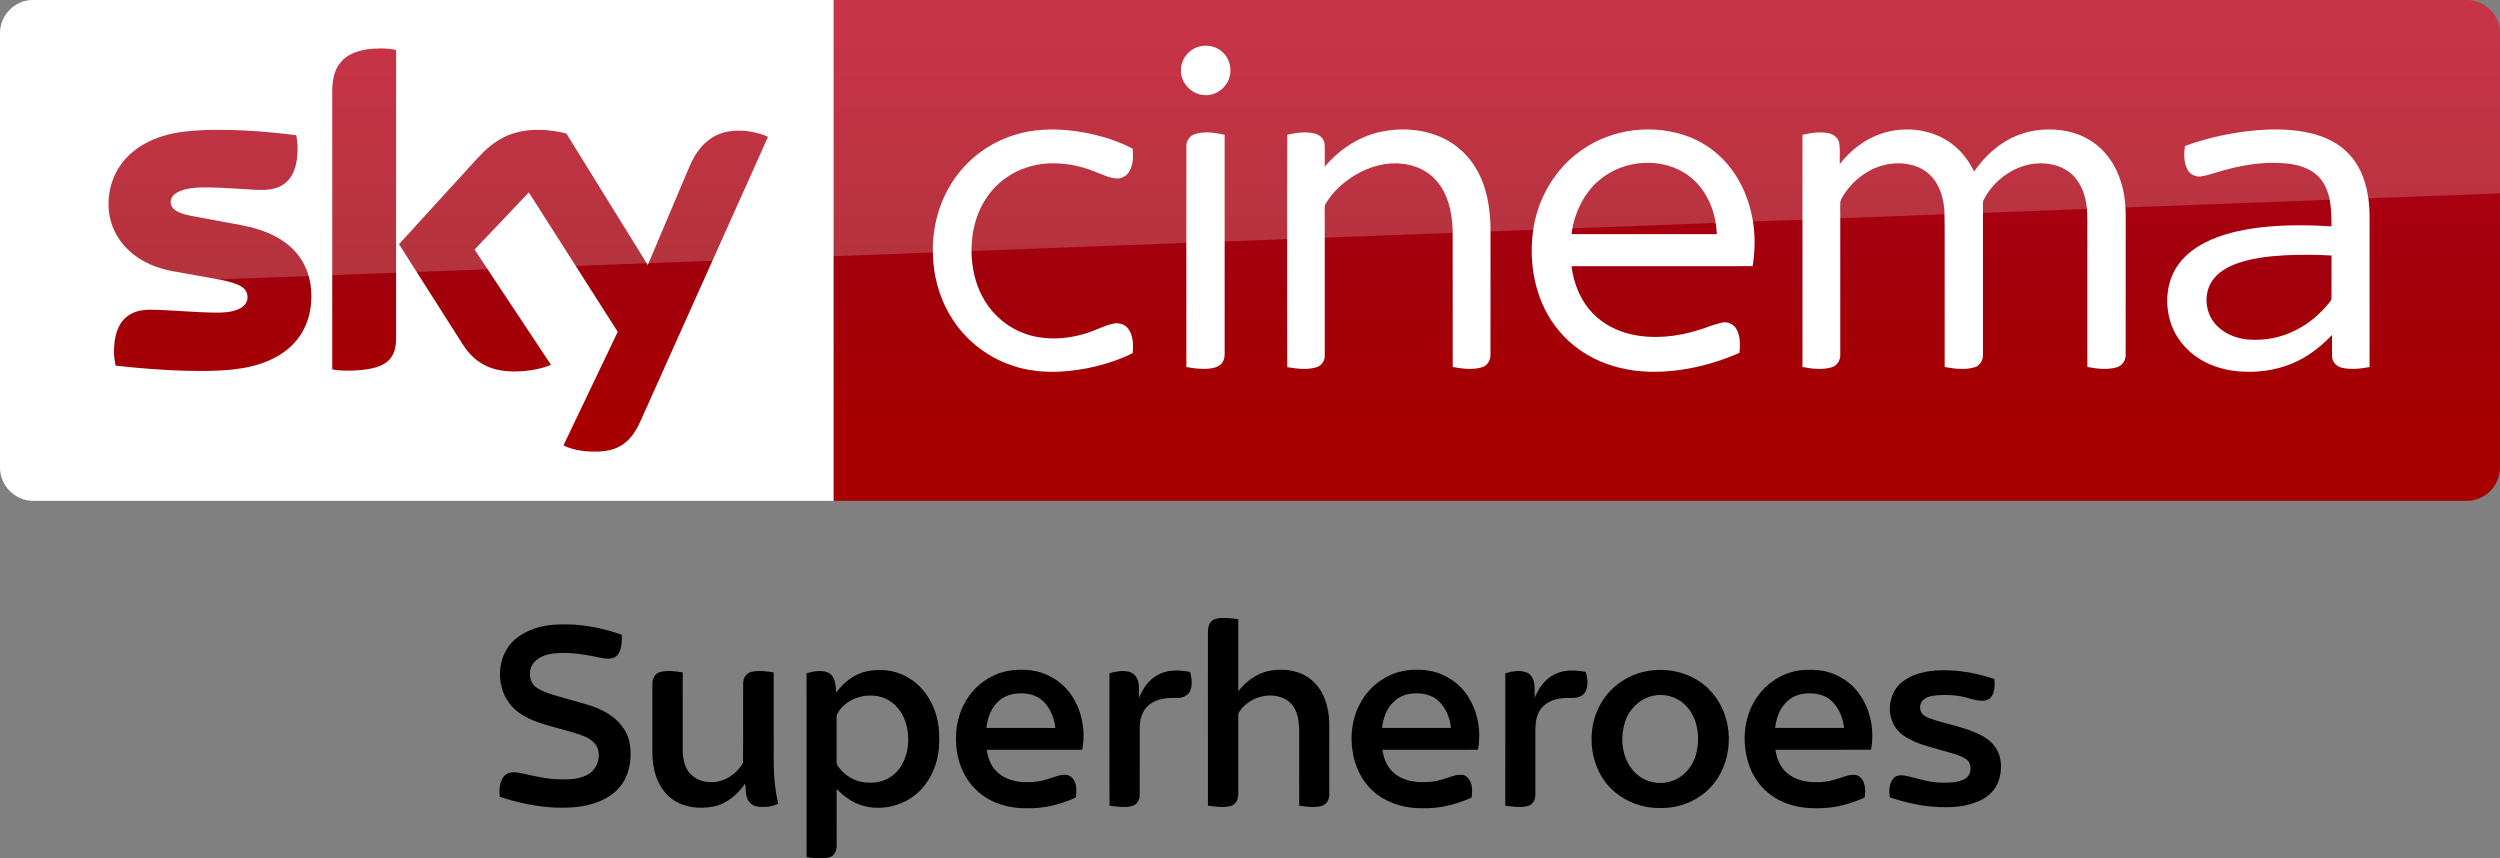 <?xml version="1.0" encoding="UTF-8"?>
<svg id="svg68" width="1872.2pt" height="642.75pt" version="1.1" viewBox="0 0 1872.2 642.75" xmlns="http://www.w3.org/2000/svg" xmlns:cc="http://creativecommons.org/ns#" xmlns:dc="http://purl.org/dc/elements/1.1/" xmlns:rdf="http://www.w3.org/1999/02/22-rdf-syntax-ns#" xmlns:xlink="http://www.w3.org/1999/xlink">
 <rect x="0" y="0" width="1872.2" height="642.75" fill="#808080" stroke="none"/>
 <defs id="defs72">
  <linearGradient id="linearGradient4591" x1="-8600.5" x2="-8600.5" y1="-4687.6" y2="-4591.4" gradientTransform="matrix(-2.981 0 0 -2.981 -24493 -13655)" gradientUnits="userSpaceOnUse">
   <stop id="stop2-9" stop-color="#a80000" offset="0"/>
   <stop id="stop4555" stop-color="#a1000c" offset=".381"/>
   <stop id="stop4-2" stop-color="#b90019" offset="1"/>
  </linearGradient>
 </defs>
 <g id="g4530-9">
  <path id="path7-0" d="m624.21 9e-5h1223c13.753 0 25.006 11.253 25.006 25.006v325.08c0 13.753-11.253 25.006-25.006 25.006h-1223z" fill="url(#linearGradient4591)" stroke-width="2.981"/>
  <path id="path14-6-6" d="m624.21 375.09h-599.2c-13.753 0-25.006-11.253-25.006-25.006v-325.39c0-13.128 10.94-24.693 24.693-24.693h599.52z" fill="#fff" stroke-width="3.126"/>
  <g id="g4693-7" transform="matrix(.75 0 0 .75 0 -6e-5)" fill="#fff">
   <path id="path4-7" d="m1196.8 46.657c8.08-2.39 17.44-0.61 23.7 5.16 8.96 7.84 10.76 22.47 3.9 32.22-5.08 7.92-15.03 12.37-24.3 10.66-11.61-1.81-21.3-12.73-20.86-24.62-0.19-10.58 7.4-20.56 17.56-23.42z"/>
   <path id="path6-7" d="m1017.4 133.46c21.37-5.8 43.96-4.99 65.59-1.1 16.56 3.21 33.02 8.13 47.94 16.07 0.82 7.45 0.64 15.53-3.01 22.28-2.45 4.57-7.4 7.7-12.63 7.47-7.67-0.23-14.56-3.99-21.59-6.62-14.68-6.05-30.63-9.09-46.51-8.39-14.87 0.74-29.66 5.3-41.92 13.84-11.33 7.69-20.34 18.59-26.21 30.93-6.65 14.05-9.41 29.77-8.95 45.25 0.46 14.4 3.53 28.88 10.19 41.73 7.95 15.91 21.5 28.99 37.82 36.15 20.99 9.32 45.36 8.45 66.93 1.55 8.87-2.71 17.08-7.36 26.16-9.37 5.62-1.4 12.21 0.36 15.57 5.29 4.85 6.95 5.01 16.04 4.14 24.15-14.07 7.02-29.27 11.67-44.63 14.88-25.46 5.02-52.52 5.76-77.23-3.13-24.95-8.67-46.58-26.38-60.09-49.06-11.77-19.51-17.68-42.39-17.5-65.12-0.26-25.49 7.13-51.2 21.84-72.12 15.21-21.84 38.36-37.9 64.09-44.68z"/>
   <path id="path8-9" d="m1378.5 131.64c20.37-4.35 42.33-2.9 61.39 5.79 14.88 6.78 27.32 18.57 35.15 32.9 9.75 17.49 12.97 37.77 13.25 57.57 0 42.06 0.05 84.12-0.05 126.18 0.17 5.36-2.82 10.92-8.15 12.55-9.57 3.04-19.87 1.53-29.55-0.18-0.06-45.61 0.03-91.23-0.05-136.84-0.58-17.92-4.72-37.02-17.41-50.43-11.02-11.97-27.92-16.85-43.82-16.02-16.43 0.97-32.11 7.86-45.12 17.73-8.09 6.21-15.3 13.73-20.45 22.57-1.14 1.63-0.91 3.67-0.96 5.55 0.08 8.56 0.01 17.11 0.05 25.67 0.02 40.13 0.01 80.26-0.01 120.39 0.21 5.36-3.46 10.34-8.62 11.75-9.37 2.72-19.36 1.35-28.8-0.26-0.16-43.48-0.07-86.96-0.08-130.44 0.08-33.89-0.12-67.78 0.1-101.66 9.07-1.94 18.68-3.43 27.8-0.98 4.91 1.26 9.25 5.39 9.48 10.67 0.35 7.42-0.01 14.85 0.15 22.28 14.33-17.02 33.79-30.09 55.7-34.79z"/>
   <path id="path10-5" d="m1579.1 150c30.74-21.87 72.51-26.73 107.67-13.3 16.58 6.46 31.22 17.69 41.88 31.93 10.87 14.34 17.8 31.44 21.11 49.08 3.01 15.84 2.86 32.18 0.27 48.06-60.29 0.07-120.59 0-180.88 0.04 2.21 17.04 8.77 33.95 20.77 46.51 10.38 11.11 24.48 18.3 39.23 21.59 22.1 4.92 45.28 2.4 66.72-4.37 7.84-2.21 15.32-5.66 23.31-7.37 5.57-1.42 11.72 1.3 14.58 6.26 4.25 7.17 3.74 15.87 3.17 23.87-19.57 8.63-40.34 14.62-61.56 17.38-19.3 2.53-39.12 2.24-58.08-2.43-16.65-4.06-32.58-11.5-45.88-22.37-14.06-11.32-25.03-26.31-31.98-42.94-9.86-23.76-12.22-50.39-7.98-75.68 5.19-30.3 22.29-58.65 47.65-76.26m17.36 30.27c-13.64 11.51-22.05 28.12-25.99 45.33-0.44 2.72-0.87 5.44-1.29 8.17 48.37 0 96.74-0.01 145.11 0-0.3-4.91-0.85-9.79-1.77-14.63-3.32-16.57-11.88-32.49-25.42-42.9-26.12-20.22-66.03-17.3-90.64 4.03z"/>
   <path id="path12-8" d="m1879.3 133.17c21.25-6.87 45.68-4.8 64.78 7.1 11.91 7.31 21.04 18.49 27.09 31 9.14-13.12 20.8-24.75 35.02-32.29 17.83-9.56 39.11-11.94 58.81-7.71 14.06 3.02 27.23 10.4 36.75 21.24 12.31 13.79 18.58 32.08 20.24 50.29 0.97 10.37 0.4 20.8 0.55 31.21-0.04 40.16 0.05 80.34-0.06 120.5 0.17 5.76-3.84 11.05-9.43 12.42-9.4 2.54-19.36 1.27-28.79-0.52 0.01-42.8-0.01-85.61-0.02-128.42-0.23-11.22 0.66-22.52-0.93-33.67-1.46-9.94-5.03-19.84-11.76-27.44-6.16-7.04-14.97-11.41-24.12-12.93-27.02-5.03-54.58 11.73-66.73 35.54-1.21 2.79-0.57 5.94-0.69 8.89 0.02 48.58 0.05 97.16-0.02 145.74 0.28 5.65-3.22 11.29-8.82 12.76-9.59 2.65-19.77 1.3-29.4-0.44-0.01-29.46-0.01-58.92-0.01-88.38-0.17-22.64 0.32-45.29-0.26-67.92-0.73-9.29-2.85-18.66-7.59-26.77-4.58-7.96-12.01-14.27-20.7-17.29-14.94-5.25-31.92-3.43-45.78 4.04-10.33 5.46-19.26 13.56-25.69 23.31-1.78 2.98-4.3 5.92-4.24 9.58-0.1 3.75 0.03 7.5 0.02 11.25 0.04 46.59 0.01 93.19-0.01 139.78 0.3 5.58-3.05 11.21-8.58 12.75-9.48 2.73-19.63 1.5-29.16-0.36 0-50.27-0.03-100.54 0-150.8 0.02-27.01-0.01-54.02 0.01-81.03 8.65-1.91 17.74-3.44 26.53-1.45 5.05 1.07 9.59 5.03 10.31 10.32 0.86 6.75 0.19 13.59 0.4 20.37 10.8-13.94 25.39-25.23 42.28-30.67z"/>
   <path id="path14-2" d="m2255.9 129.89c17.19-1.23 34.69-0.86 51.52 3.17 13.74 3.27 27.14 9.51 37.07 19.76 10.85 10.79 16.89 25.54 19.55 40.42 2.85 14.42 1.83 29.17 2.01 43.77-0.02 43.16 0.03 86.32-0.03 129.48-8.95 1.65-18.28 2.8-27.26 0.8-5.34-1.09-10.03-5.64-10.18-11.26-0.16-7.2 0.01-14.4-0.05-21.59-9.66 10.19-20.7 19.21-33.29 25.52-16.85 8.58-36.04 12-54.84 11.19-15.27-0.63-30.64-4.41-43.72-12.49-14.38-8.77-25.53-22.9-30.05-39.19-4.79-17.16-3.22-36.51 6.17-51.87 6.78-11.09 17.31-19.42 28.76-25.31 16.65-8.48 35.14-12.62 53.58-14.98 24.17-2.98 48.62-2.81 72.9-1.26-0.09-10.48-0.18-21.12-2.94-31.31-2.15-7.96-6.31-15.56-12.73-20.85-7.15-5.88-16.23-8.83-25.27-10.16-25.14-3.34-50.68 1.14-74.67 8.72-5.04 1.38-10 3.18-15.2 3.77-5.25 0.51-10.64-2.24-13.06-6.95-3.77-7.19-3.52-15.68-2.55-23.51 23.88-8.65 48.96-13.95 74.28-15.87m25.3 125.03c-17.4 1.05-35.09 2.99-51.35 9.62-9.34 3.91-18.36 10.1-23 19.37-7.01 13.91-3.62 32.09 7.98 42.52 7.95 7.51 18.67 11.45 29.43 12.56 16.59 1.49 33.6-1.83 48.41-9.5 13.04-6.54 24.33-16.26 33.43-27.61 0.8-1.14 2.07-2.21 1.91-3.77 0.07-14.33-0.06-28.67 0.05-42.99-15.61-0.88-31.25-0.94-46.86-0.2z"/>
   <path id="path16-2" d="m1193.1 133.91c9.65-3.09 20.03-1.43 29.72 0.69 0 34.69-0.02 69.38 0 104.07 0.04 38.13-0.02 76.25 0.01 114.38 0.03 4.08-0.97 8.55-4.34 11.2-4.23 3.37-9.94 3.91-15.15 4.07-6.31 0.12-12.58-0.67-18.75-1.87-0.05-42.1-0.02-84.19-0.02-126.29 0.03-31.39-0.05-62.78 0.03-94.17-0.12-5.36 3.32-10.5 8.5-12.08z"/>
  </g>
  <path id="path18-0-3" d="m421.97 333.52c4.064 2.188 12.19 4.689 22.818 4.689 17.817 0.313 27.507-6.564 34.696-22.505l95.648-213.18c-4.064-2.188-12.816-4.376-19.692-4.689-12.19-0.313-28.757 2.188-39.384 27.507l-30.945 73.142-60.952-98.461c-4.064-1.25-13.441-2.813-20.63-2.813-21.255 0-33.445 7.814-45.948 21.255l-58.764 64.39 47.511 74.705c8.752 13.753 20.317 20.63 39.072 20.63 12.19 0 22.505-2.813 27.194-5.001l-57.201-86.27 40.635-42.823 66.578 104.4zm-125.34-80.644c0 15.629-6.252 24.693-36.884 24.693-4.064 0-7.502-0.313-10.94-0.938v-208.17c0-15.941 5.314-32.195 36.258-32.195 3.751 0 7.814 0.313 11.565 1.25zm-63.452-31.257c0 29.382-19.067 50.637-58.139 55.013-28.132 3.126-69.079-0.625-88.458-2.813-0.625-3.126-1.25-7.189-1.25-10.315 0-25.631 13.753-31.57 26.881-31.57 13.441 0 34.696 2.188 50.637 2.188 17.504 0 22.505-5.939 22.505-11.565 0-7.502-6.877-10.315-20.63-13.128l-36.571-6.564c-30.632-5.939-46.886-27.194-46.886-49.699 0-27.506 19.38-50.324 57.513-54.7 28.757-3.126 64.078 0.313 83.145 2.813 0.625 3.438 0.938 6.564 0.938 10.002 0 25.631-13.441 30.945-26.569 30.945-10.002 0-25.318-1.875-43.135-1.875-18.129 0-25.318 5.001-25.318 10.94 0 6.252 7.189 9.065 18.442 10.94l35.321 6.564c36.259 6.877 51.575 27.507 51.575 52.825" fill="url(#linearGradient4591)" stroke-width="2.981"/>
  <path id="path4541-4" d="m25.006 0c-13.753 0-25.006 11.253-25.006 25.006v226.3c0-20.005 16.003-36.509 36.008-37.259l1836.2-69.266v-119.78c0-13.753-11.253-25.006-25.006-25.006z" fill="#fff" opacity=".2"/>
 </g>
 <g id="#000000ff" transform="matrix(.751 0 0 .751 335.15 402.47)">
  <path id="path2-4" d="m761.18 84.25c2.54-3.22 6.97-3.66 10.78-3.94 5.54-0.16 11.09 0.37 16.54 1.32-0.01 23.91 0.02 47.81-0.02 71.72 7.98-10.1 19.13-18.32 32.01-20.57 13.99-2.31 29.57-0.31 40.74 9.04 12.68 10.35 17.7 27.27 18 43.11 0.05 23.7 0 47.39 0.03 71.08 0.29 4.94-2.52 10.32-7.49 11.71-7.35 2.04-15.09 0.78-22.5-0.22-0.04-23.84-0.02-47.67-0.01-71.51-0.06-8.22-0.3-16.81-3.98-24.35-3.31-6.8-9.97-11.77-17.39-13.17-13.12-2.9-27.55 2.07-36.16 12.36-1.61 2.08-3.59 4.31-3.25 7.14 0.05 26 0 52.01 0.03 78.01 0.17 4.95-2.42 10.58-7.59 11.83-7.42 1.88-15.2 0.71-22.65-0.38-0.07-57.16 0.02-114.33-0.04-171.49-0.06-4.03 0.22-8.46 2.95-11.69z"/>
  <path id="path4" d="m87.37 90.65c12.05-4.12 24.97-4.2 37.55-3.79 16.66 1.03 33.13 4.57 48.83 10.2 0.14 6.92 0.24 14.69-4.38 20.36-3.92 4.37-10.43 3.79-15.65 2.79-15.62-3.31-31.6-6.23-47.62-4.58-6.95 0.89-14.23 3.03-19.18 8.27-7.11 7.2-6.24 21.12 2.71 26.45 9.01 5.48 19.49 7.58 29.46 10.6 13.5 4.07 27.71 6.74 39.91 14.16 11.16 6.37 20.19 17.1 22.61 29.93 2.11 12.28 0.86 25.48-4.95 36.63-5.59 10.54-15.74 18-26.76 22.13-13.58 5.31-28.42 6.1-42.85 5.62-18.71-0.95-37.19-4.9-54.96-10.79-0.76-6.92-0.21-14.63 4.07-20.39 3.75-4.73 10.47-4.45 15.83-3.45 13.2 2.77 26.37 6.32 39.94 6.46 9.83 0.15 20.42-0.02 29-5.44 9.24-5.87 12.98-19.41 7.03-28.82-4.61-6.77-12.85-9.3-20.26-11.71-12.84-4.08-26.09-6.81-38.77-11.4-10.31-3.93-20.64-9.38-27.27-18.48-14.24-18.64-12.28-48.52 5.86-63.93 5.78-4.94 12.72-8.33 19.85-10.82z"/>
  <path id="path6" d="m418.16 133.49c13.14-2.78 27.31-1.29 39.19 5.17 16.04 8.4 26.84 24.7 30.9 42.08 2.24 9.21 2.28 18.77 1.82 28.19-1.13 17.16-8.48 34.16-21.29 45.8-18.59 16.8-49.23 20.44-69.91 5.41-3.99-2.72-7.65-5.92-10.87-9.51 0.02 18.45-0.04 36.9 0.03 55.35 0.12 3.35-0.34 6.9-2.42 9.66-2.16 3.02-6.04 4.01-9.56 4.27-6.02 0.38-12.06-0.15-18-1.14-0.1-61.12-0.05-122.25-0.03-183.37 7.48-1.98 16.18-3.91 23.24 0.29 5.67 4.49 5.88 12.44 6.29 19.06 7.43-10.18 18.04-18.74 30.61-21.26m-3.9 24.81c-10.63 2.02-20.82 8.24-25.88 18.02-0.62 1.47-0.33 3.13-0.41 4.68 0.05 13.35 0.05 26.69 0 40.04 0.06 2.3-0.38 4.88 1.18 6.82 6.05 8.99 16.09 15.3 26.9 16.43 6.67 0.65 13.6 0.24 19.85-2.39 7.18-2.84 13.24-8.25 17.05-14.95 6.78-11.65 7.91-25.99 4.87-38.96-2.4-10.45-8.65-20.34-18.12-25.7-7.56-4.58-16.86-5.37-25.44-3.99z"/>
  <path id="path8" d="m560.53 132.76c13.98-1.98 28.95-0.69 41.43 6.36 11.57 6.02 20.51 16.37 25.83 28.18 6.19 13.84 8.04 29.6 5.09 44.48-31.74-0.06-63.48-0.02-95.22-0.01 1.06 7.52 3.68 15.07 8.97 20.7 7.69 8.27 19.35 11.63 30.38 11.56 7.76 0.24 15.51-0.98 22.86-3.45 5.84-1.81 11.74-4.63 18.01-3.71 5.43 1.16 8.41 6.82 8.95 11.95 0.25 3.49 0.53 7.13-0.41 10.54-15.08 6.99-31.72 11.07-48.4 10.66-18.34 0.44-37.45-5.23-50.83-18.17-10.54-9.89-16.92-23.65-19.17-37.81-2.54-16.21-0.67-33.45 7.2-48.01 8.79-17.36 26.05-30.2 45.31-33.27m-10.04 29.64c-8.17 6.74-12.13 17.27-13.11 27.58 22.9 0.05 45.79 0.01 68.68 0.02-0.97-8.76-3.97-17.46-9.78-24.21-4.74-5.81-11.97-9.22-19.35-10.02-9.2-1.12-19.18 0.55-26.44 6.63z"/>
  <path id="path10" d="m949.09 134.07c10.5-2.78 21.7-2.79 32.32-0.63 15.41 3.3 29.23 13.26 37.24 26.85 9.22 15.25 12.14 34 8.84 51.45-31.75 0.03-63.49 0-95.23 0.01 0.94 6.69 3.05 13.4 7.3 18.75 5.68 7.31 14.58 11.57 23.62 12.87 10.24 1.43 20.83 0.69 30.66-2.61 5.63-1.7 11.19-4.41 17.22-4.03 3.96 0.01 7.13 3.1 8.75 6.48 2.33 5.05 2.11 10.79 1.4 16.19-15.15 6.73-31.6 11.08-48.28 10.62-16.51 0.43-33.5-3.98-46.65-14.22-11.97-9.21-19.83-23.09-22.93-37.76-3.89-18.39-1.77-38.46 7.95-54.78 8.16-14.14 21.96-25 37.79-29.19m-5.94 30.11c-6.98 6.73-10.2 16.37-11.22 25.82 22.89-0.01 45.78 0.01 68.67-0.01-1.05-9.83-4.78-19.68-12.04-26.6-5.94-5.75-14.45-8.03-22.55-7.93-8.33-0.09-16.96 2.64-22.86 8.72z"/>
  <path id="path12" d="m1203.3 132.38c21.36-1.97 43.78 6.02 57.8 22.53 21.5 24.68 22.05 64.52 1.92 90.16-12.73 16.23-33.51 25.37-54.04 24.71-24.32 0.57-48.89-12.82-60.07-34.71-7.84-14.95-9.96-32.67-6.59-49.16 3.51-16.74 13.4-32.27 27.69-41.83 9.8-6.77 21.41-10.84 33.29-11.7m0.17 25.26c-13.86 2.31-25.16 13.32-29.37 26.51-4.61 14.59-3.4 31.56 5.22 44.48 4.64 7.11 11.84 12.58 20.07 14.82 10.12 3.05 21.56 1.16 30.21-4.92 8.28-5.74 13.82-14.91 16.01-24.66 3.65-16.79 0.4-36.62-13.07-48.34-7.89-6.76-18.84-9.78-29.07-7.89z"/>
  <path id="path14" d="m1340.3 134.26c8.66-2.53 17.82-2.71 26.76-1.89 15.88 1.7 30.95 10.22 40.36 23.17 11.74 15.92 15.63 36.89 12.04 56.19-31.77 0.05-63.53 0-95.29 0.03 1.19 8.74 4.75 17.54 11.69 23.29 8.54 7.25 20.18 9.42 31.1 8.96 9.32 0.08 18.21-2.95 26.92-5.91 4.96-1.55 11.55-2.82 15.46 1.6 4.88 5.25 4.69 13.04 3.82 19.7-11.22 4.89-23.05 8.71-35.26 10.02-16.39 1.59-33.65 0.73-48.62-6.76-15.27-7.2-26.9-21.15-31.96-37.19-6.4-20.11-5.06-43.11 5.56-61.58 8-14.23 21.67-25.21 37.42-29.63m-5.18 29.91c-6.98 6.73-10.28 16.36-11.23 25.83 22.89-0.01 45.78 0.01 68.67-0.01-1.04-10.05-5-20.09-12.51-27.05-5.96-5.4-14.19-7.59-22.09-7.48-8.32-0.07-16.97 2.61-22.84 8.71z"/>
  <path id="path16" d="m212.13 134.16c7.33-1.83 15.02-0.7 22.38 0.41-0.02 26.15 0 52.3-0.01 78.45 0.16 6.92 1.44 14.14 5.39 19.97 4.93 7.05 13.54 10.99 22.06 11.04 13.43 0.52 26.32-7.74 32.67-19.36 0.35-26.53-0.05-53.09 0.19-79.63 0.04-4.9 3.22-9.94 8.22-10.99 7.31-1.65 14.92-0.59 22.23 0.54-0.03 28.49 0 56.98-0.01 85.47-0.17 15.26 1.08 30.6 4.47 45.5-6.31 3.08-13.64 3.7-20.53 2.84-4.39-0.51-8.28-3.51-10.05-7.52-2.21-4.84-1.59-10.29-2.34-15.42-7.51 10.72-18.15 20.13-31.3 22.82-13.54 2.73-28.58 1.38-40.27-6.49-8.42-5.55-14.12-14.4-17.38-23.81-2.77-8.02-3.57-16.57-3.61-25.01 0.02-22.36 0-44.72 0.01-67.07-0.11-5 2.71-10.52 7.88-11.74z"/>
  <path id="path18" d="m660.04 135.42c6.47-1.75 13.4-3.23 20.01-1.3 4.39 1.15 7.51 5.15 8.6 9.42 1.33 5.33 0.72 10.87 0.86 16.31 3.86-9.08 9.64-17.88 18.54-22.67 9.84-5.58 21.71-5.12 32.48-3.07 1.48 6.25 2.7 13.25-0.2 19.28-2.33 4.94-8.21 6.88-13.33 6.62-9.38-0.19-19.59 0.6-27.18 6.75-6.85 5.13-9.41 13.99-9.55 22.21-0.05 22.37 0 44.73-0.02 67.09 0.14 4.87-2.39 10.39-7.44 11.7-7.43 1.99-15.24 0.69-22.73-0.28-0.16-44.01-0.08-88.04-0.04-132.06z"/>
  <path id="path20" d="m1054.8 135.41c6.92-1.88 14.63-3.55 21.52-0.62 4.41 1.84 6.72 6.6 7.39 11.1 0.6 4.68 0.17 9.41 0.31 14.11 3.98-9.48 10.13-18.69 19.63-23.34 9.63-5.12 20.99-4.43 31.41-2.6 1.64 6.36 2.83 13.55-0.3 19.66-2.37 4.59-7.88 6.47-12.77 6.29-7.81-0.05-16 0.12-23.07 3.87-5.45 2.67-9.91 7.35-11.94 13.11-2.49 6.7-2.26 13.97-2.22 21-0.01 19.69 0.02 39.38-0.01 59.07 0.02 4.73-2.9 9.81-7.78 10.82-7.29 1.78-14.91 0.62-22.22-0.42 0.05-44.01-0.05-88.03 0.05-132.05z"/>
  <path id="path22" d="m1451.4 143.45c12.99-9.68 29.89-11.5 45.61-10.93 15.5 0.53 30.81 3.81 45.49 8.68 0.55 6.84 0.64 15.39-5.34 20.01-5.58 3.09-12.33 1.16-18.15-0.21-10.61-3.54-21.96-4.41-33.07-3.67-4.93 0.45-10.26 1.13-14.13 4.49-3.76 3.16-4.42 9.16-1.89 13.26 1.99 2.83 5.33 4.24 8.43 5.52 17.44 6.08 36.3 8.5 52.61 17.59 8.08 4.35 14.78 11.69 16.98 20.74 2.08 8.79 1.28 18.32-2.35 26.61-3.88 8.71-11.93 14.89-20.66 18.26-15.21 6.1-32.08 5.88-48.12 4.28-13.12-1.45-25.98-4.64-38.46-8.84-1.25-6.49-0.96-14.08 3.69-19.22 3.64-3.74 9.35-3.03 13.98-1.99 10.58 2.5 21.02 6.11 31.99 6.43 8.33 0.13 17.23 0.55 24.8-3.55 7.18-3.74 8.1-15.58 1.19-20.06-6.7-4.13-14.54-5.78-22.01-7.99-11.1-3.24-22.55-5.77-32.92-11.04-5.95-2.94-11.65-6.89-15.34-12.51-9.62-14.19-6.31-35.69 7.67-45.86z"/>
 </g>
</svg>
